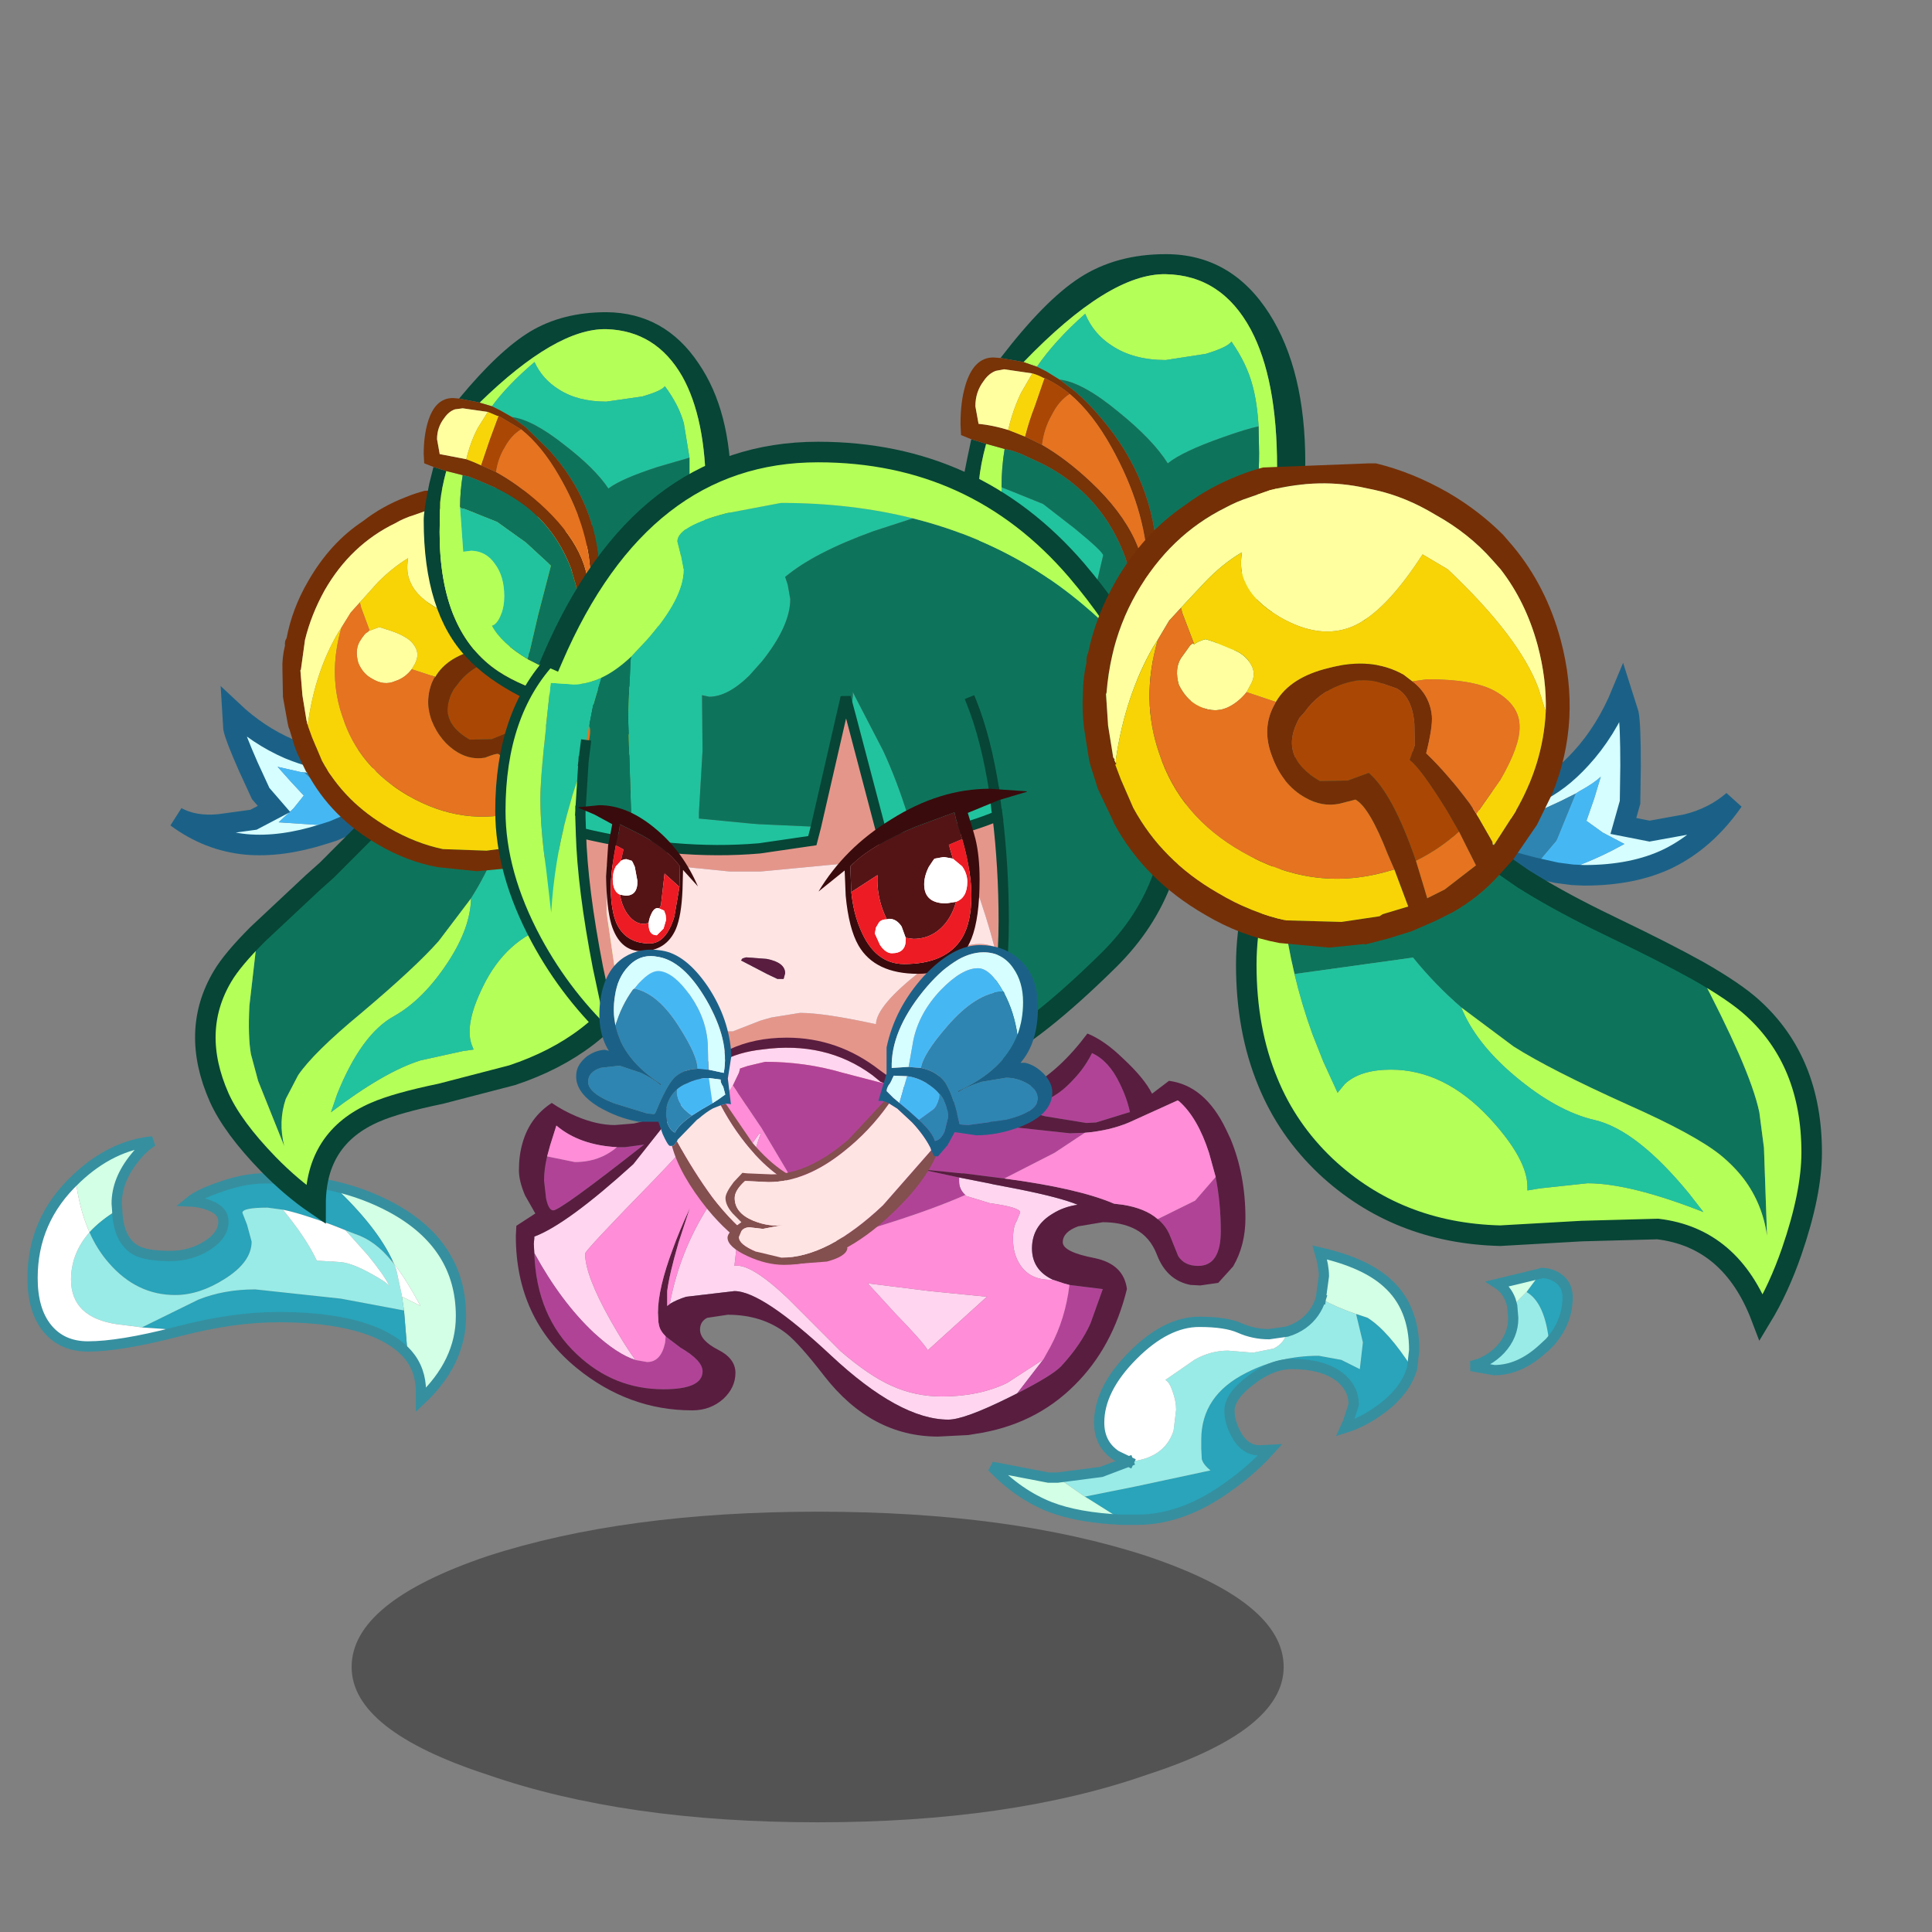 <svg xmlns:ffdec="https://www.free-decompiler.com/flash" xmlns:xlink="http://www.w3.org/1999/xlink" ffdec:objectType="frame" height="90" width="90" xmlns="http://www.w3.org/2000/svg"><rect width="100%" height="100%" fill="#808080" stroke="none"/><use ffdec:characterId="30" height="141.85" transform="matrix(.514 0 0 .515 -.154 11.839)" width="177.35" xlink:href="#a"/><defs><g id="a" transform="translate(.3 -23)"><use ffdec:characterId="1" height="9.8" transform="matrix(1.522 0 0 2.867 31.868 136.75)" width="55.5" xlink:href="#b"/><use ffdec:characterId="3" height="26.9" transform="translate(2.345 102.645) scale(.93)" width="43.05" xlink:href="#c"/><use ffdec:characterId="5" height="27.3" transform="translate(88.69 112.695) scale(.93)" width="58.05" xlink:href="#d"/><use ffdec:characterId="7" height="70.6" transform="translate(111.74 55.659) scale(.93)" width="57.7" xlink:href="#e"/><use ffdec:characterId="9" height="48.75" transform="translate(87.05 23) scale(.93)" width="33.6" xlink:href="#f"/><use ffdec:characterId="11" height="62.15" transform="translate(13.627 52.91) scale(.93)" width="51" xlink:href="#g"/><use ffdec:characterId="13" height="37.6" transform="translate(25.55 43.85) scale(.93)" width="37.55" xlink:href="#h"/><use ffdec:characterId="15" height="41.1" transform="translate(38.4 28.25) scale(.93)" width="29.95" xlink:href="#i"/><use ffdec:characterId="21" height="66.3" transform="translate(44.745 39.69) scale(.93)" width="67.75" xlink:href="#j"/><use ffdec:characterId="23" height="47.45" transform="translate(98.1 41.6) scale(.93)" width="47.5" xlink:href="#k"/><use ffdec:characterId="25" height="39.2" transform="translate(46.75 93.5) scale(.93)" width="71.1" xlink:href="#l"/><use ffdec:characterId="27" height="30.7" transform="translate(52.2 85.9) scale(.93)" width="27.2" xlink:href="#m"/><use ffdec:characterId="29" height="31.1" transform="translate(65.75 85.5) scale(.93)" width="31.85" xlink:href="#n"/></g><g id="o"><path d="M29.35 4.35q3.05.7 5.65 2.1Q41.75 10.1 41.75 17q0 4.5-3.9 8.15v-.8q0-2.15-1.3-3.65l-.35-4.25-.2-1.35 1.8.9q-1.5-2.75-2.55-4.05l-.15-.3q-1.5-3.3-5.75-7.3M4.2 3.7l.1-.1Q7.7.4 11.7 0q-.9.55-1.7 1.55-1.8 2.2-1.8 4.5l.05.65q-1.65 1-2.7 2.15-1-2.25-1.35-5.15" fill="#d2ffe5" fill-rule="evenodd" transform="translate(.65 .65)"/><path d="M29.35 4.35q4.25 4 5.75 7.3H35q-1.6-2-3.6-2.65l-.9-.35-1.4-.55q-3-1.1-4.7-1.45l-1.5-.2q-2.45 0-2.45.5l.45 1.15.45 1.65q0 2-2.65 3.65-2.45 1.55-4.8 1.55-3.75 0-6.45-3.1-1.15-1.3-1.9-3Q6.6 7.7 8.25 6.7q.1 2.85 1.75 3.85 1 .6 3.4.6 2 0 3.6-1t1.6-2.35q0-1-1.2-1.5-.9-.4-2.05-.45.85-.7 2.9-1.4 2.35-.85 4.45-.85 3.55 0 6.65.75m6.85 12.1.35 4.25q-1.15-1.3-3.2-2.15-3.55-1.45-9.4-1.45-4.4 0-9.6 1.35l-1.55-.2-2.15-.15 5.5-2.7q2.5-1 5.55-1l8.35.9 6.15 1.15" fill="#29a4ba" fill-rule="evenodd" transform="translate(.65 .65)"/><path d="m36 15.1.2 1.35-6.15-1.15-8.35-.9q-3.05 0-5.55 1l-5.5 2.7-.7-.1-1.65-.2q-4.55-.65-4.55-4.35 0-2.55 1.8-4.6.75 1.7 1.9 3 2.7 3.1 6.45 3.1 2.35 0 4.8-1.55 2.65-1.65 2.65-3.65L20.9 8.1l-.45-1.15q0-.5 2.45-.5l1.5.2q2.3 2.8 3.3 4.95l2.4.15q1.15.15 2.85 1.1 1.5.8 1.85 1.25-.55-1.1-2.1-3l-2.2-2.45.9.35q2 .65 3.6 2.65l.25.3.2.55.5 2.3.05.3" fill="#99ebe7" fill-rule="evenodd" transform="translate(.65 .65)"/><path d="M35.25 11.95q1.05 1.3 2.55 4.05l-1.8-.9-.05-.3-.5-2.3-.2-.55m-20.9 6.5-.4.1q-5.45 1.4-8.55 1.4-2.55 0-4-1.8Q0 16.4 0 13.3q0-5.65 4.2-9.6.35 2.9 1.35 5.15-1.8 2.05-1.8 4.6 0 3.7 4.55 4.35l1.65.2.7.1 2.15.15 1.55.2M24.4 6.65q1.7.35 4.7 1.45l1.4.55 2.2 2.45q1.55 1.9 2.1 3-.35-.45-1.85-1.25-1.7-.95-2.85-1.1l-2.4-.15q-1-2.15-3.3-4.95" fill="#fff" fill-rule="evenodd" transform="translate(.65 .65)"/><path d="M36.55 20.7q1.3 1.5 1.3 3.65v.8q3.9-3.65 3.9-8.15 0-6.9-6.75-10.55-2.6-1.4-5.65-2.1-3.1-.75-6.65-.75-2.1 0-4.45.85-2.05.7-2.9 1.4 1.15.05 2.05.45 1.2.5 1.2 1.5 0 1.35-1.6 2.35t-3.6 1q-2.4 0-3.4-.6-1.65-1-1.75-3.85l-.05-.65q0-2.3 1.8-4.5.8-1 1.7-1.55-4 .4-7.4 3.6l-.1.1Q0 7.65 0 13.3q0 3.1 1.4 4.85 1.45 1.8 4 1.8 3.1 0 8.55-1.4l.4-.1q5.2-1.35 9.6-1.35 5.85 0 9.4 1.45 2.05.85 3.2 2.15z" fill="none" stroke="#368f9f" stroke-linecap="square" stroke-linejoin="miter-clip" stroke-miterlimit="3" transform="translate(.65 .65)"/></g><g id="p"><path d="M40.95 11.25q-.65 2.25-3.05 4-1.7 1.25-3.45 1.8l.25-.55.55-1.7q0-1.65-1.45-2.75-1.65-1.2-4.55-1.2-2 0-4.05 1.6-2.05 1.55-2.05 2.95 0 1.05.6 2.2.85 1.65 2.35 1.65l1-.05-.5.55q-1.55 1.6-3.45 2.95-4.5 3.3-9 3.3h-1.5l-3.1-1.95-.5-.3 5-1 7.25-1.55q-.7-.55-.85-1.1l-.05-1v-.9q0-4.3 4.4-6.5 3.25-1.65 7.05-1.65l2.2.4 1.8.9.3-2.6-.65-2.7.05-.05 1.05.35q2 1.25 4.35 4.9m11.15-7.4.55-.75.8-1.05.1-.05q.85 0 1.55.45 1 .65 1 1.9 0 2.45-1.75 4.4l-.05.05v-.05q-.4-3.85-2.2-4.9" fill="#29a4ba" fill-rule="evenodd" transform="translate(1.3 .65)"/><path d="m6.4 21.9 4.25-.55 2.65-1h.05q3.45-.3 4.35-3l.25-2.05q0-.85-.35-1.8-.3-.9-.7-1.1l2.9-2q1.55-.85 3.2-.85l2.45.2 2-.4q1.1-.55 1.3-1.65.85-.25 1.55-.75 1.25-.9 1.75-2.45 1.55.85 3.45 1.5v.05l.65 2.7-.3 2.6-1.8-.9-2.2-.4q-3.8 0-7.05 1.65-4.4 2.2-4.4 6.5v.9l.05 1q.15.55.85 1.1l-7.25 1.55-5 1L6.4 21.9M52.1 3.85q1.8 1.05 2.2 4.9v.05l-.65.6q-2.25 2.05-4.7 2.05l-2.25-.4q1.65-.35 2.85-1.6Q50.8 8.1 50.8 6.4l-.1-1.2.25-.2 1.1-1.1.05-.05" fill="#99ebe7" fill-rule="evenodd" transform="translate(1.3 .65)"/><path d="m32.05 4.5.3-2.2q0-.95-.4-2.3 4.4 1 6.55 2.95 2.65 2.35 2.65 6.55l-.2 1.75Q38.6 7.6 36.6 6.35L35.55 6h-.05q-1.9-.65-3.45-1.5M12.65 26q-4.3-.2-7-1.25-3.05-1.2-5.65-3.9l.55.1 4.95.95h.9l2.65 1.85.5.3 3.1 1.95m40.8-23.95-.8 1.05-.55.75-.05.05-1.1 1.1-.25.2-.15-.55q-.4-1.05-1.25-1.6l4.15-1" fill="#d2ffe5" fill-rule="evenodd" transform="translate(1.3 .65)"/><path d="m13.35 20.35-1.25-.6q-1.65-1.1-1.65-3.2 0-3.25 3.3-6.55Q17 6.75 20.2 6.75q2.6 0 3.95.6t2.85.6l1.75-.25q-.2 1.1-1.3 1.65l-2 .4-2.45-.2q-1.65 0-3.2.85l-2.9 2q.4.2.7 1.1.35.95.35 1.8l-.25 2.05q-.9 2.7-4.35 3" fill="#fff" fill-rule="evenodd" transform="translate(1.3 .65)"/><path d="m32.05 4.5.3-2.2q0-.95-.4-2.3 4.4 1 6.55 2.95 2.65 2.35 2.65 6.55l-.2 1.75q-.65 2.25-3.05 4-1.7 1.25-3.45 1.8l.25-.55.55-1.7q0-1.65-1.45-2.75-1.65-1.2-4.55-1.2-2 0-4.05 1.6-2.05 1.55-2.05 2.95 0 1.05.6 2.2.85 1.65 2.35 1.65l1-.05-.5.55q-1.55 1.6-3.45 2.95-4.5 3.3-9 3.3h-1.5q-4.3-.2-7-1.25-3.05-1.2-5.65-3.9l.55.1 4.95.95h.9l4.25-.55 2.65-1m.05 0-1.25-.6q-1.65-1.1-1.65-3.2 0-3.25 3.3-6.55Q17 6.75 20.2 6.75q2.6 0 3.95.6t2.85.6l1.75-.25q.85-.25 1.55-.75 1.25-.9 1.75-2.45M54.3 8.8l.05-.05q1.75-1.95 1.75-4.4 0-1.25-1-1.9Q54.4 2 53.55 2l-.1.05-4.15 1q.85.55 1.25 1.6l.15.55.1 1.2q0 1.7-1.25 3.05-1.2 1.25-2.85 1.6l2.25.4q2.45 0 4.7-2.05l.65-.6z" fill="none" stroke="#368f9f" stroke-linecap="square" stroke-linejoin="miter-clip" stroke-miterlimit="3" transform="translate(1.3 .65)"/></g><g id="q"><path d="m16.95 13.3 2.25.7q3.9 1.15 5.15 1.15 1.95 0 3.85-.85 2.3-1.05 4.4-3.35 2.45-2.65 4-6.4l.65 2.05q.2 1 .2 5.05l-.05 3.55-.65 2.3 2.55.5 3.6-.65q2.65-.65 4.55-2.3-2.65 3.8-6.3 5.6-3.4 1.65-8.2 1.65l-1.15-.05-1.55-.2 1.25-.4.85-.3q2.25-.85 4.5-2.1l-2.1-1.1-1.6-1.15.75-2.15.65-2.15q-.6.6-2.05 1.4l-.4.25-1.5.75-1.75.8q-2.15.9-3.4.9l-6.1-.45-2.4-3.05" fill="#d6fdff" fill-rule="evenodd" transform="translate(1.3 3)"/><path d="m23.75 20.4 3.1 2.15.15.1q3.1 1.95 7.15 3.95l1.95.95q4.7 2.25 7.95 4.05 2.45 4.65 3.95 8.05 1.55 3.55 2 5.7l.45 3.45.3 8.55q-.45-3.1-2.25-5.5-.95-1.25-2.3-2.35-2.5-2-9.05-4.9-7.55-3.4-11.1-5.65l-5.1-3.8q-2.6-2.25-4.7-4.85L4.7 31.9q-1.45-6.05-1.45-12.15l.15-3.3Q6.1 9.85 11.25 0q1.75 7.65 5.7 13.3l2.4 3.05 2.05 2.1 2.35 1.95" fill="#0d745b" fill-rule="evenodd" transform="translate(1.3 3)"/><path d="M44.05 31.6q3.6 2.05 5.3 3.6 5.75 5.2 5.75 14.05 0 4-1.95 9.65-1.25 3.6-2.95 6.4-2.95-7.75-10.1-8.6l-7.4.2-7.95.45q-10.05-.25-17-6.75Q4 47.05 2.1 42.4 0 37.35 0 31q0-5.75 2.7-12.85l.7-1.7-.15 3.3q0 6.1 1.45 12.15.7 2.95 1.75 5.85L7.5 40.4l1.4 3.05.7-.85q1.5-1.4 4.5-1.4 5.2 0 9.6 4.7 3.7 4 3.7 6.7v.35l1.2-.2 4.65-.5q4.15 0 11.3 2.8l-1.4-1.8q-5.1-6.2-9.2-7.15-3.7-.85-7.8-4.3-3.8-3.2-5.2-6.65l5.1 3.8q3.55 2.25 11.1 5.65 6.55 2.9 9.05 4.9 1.35 1.1 2.3 2.35 1.8 2.4 2.25 5.5l-.3-8.55-.45-3.45q-.45-2.15-2-5.7-1.5-3.4-3.95-8.05" fill="#b4ff58" fill-rule="evenodd" transform="translate(1.3 3)"/><path d="m30.25 22.05-2.25-.5 2.2-2.6.1-.2 1.8-4.4.4-.25q1.45-.8 2.05-1.4l-.65 2.15-.75 2.15 1.6 1.15 2.1 1.1q-2.25 1.25-4.5 2.1l-.85.3-1.25.4" fill="#45b8f4" fill-rule="evenodd" transform="translate(1.3 3)"/><path d="m28 21.55-2.85-.75-1.4-.4-2.35-1.95-2.05-2.1 6.1.45q1.25 0 3.4-.9l1.75-.8 1.5-.75-1.8 4.4-.1.2-2.2 2.6" fill="#2e85b1" fill-rule="evenodd" transform="translate(1.3 3)"/><path d="m4.7 31.9 11.55-1.6q2.1 2.6 4.7 4.85 1.4 3.45 5.2 6.65 4.1 3.45 7.8 4.3 4.1.95 9.2 7.15l1.4 1.8q-7.15-2.8-11.3-2.8l-4.65.5-1.2.2v-.35q0-2.7-3.7-6.7-4.4-4.7-9.6-4.7-3 0-4.5 1.4l-.7.85-1.4-3.05-1.05-2.65Q5.4 34.85 4.7 31.9" fill="#21c39e" fill-rule="evenodd" transform="translate(1.3 3)"/><path d="m18.25 16.3 2.25.7q3.9 1.15 5.15 1.15 1.95 0 3.85-.85 2.3-1.05 4.4-3.35 2.45-2.65 4-6.4l.65 2.05q.2 1 .2 5.05l-.05 3.55-.65 2.3 2.55.5 3.6-.65q2.65-.65 4.55-2.3-2.65 3.8-6.3 5.6-3.4 1.65-8.2 1.65l-1.15-.05-1.55-.2-2.25-.5-2.85-.75-1.4-.4" fill="none" stroke="#1b6187" stroke-linecap="square" stroke-linejoin="miter-clip" stroke-miterlimit="3" stroke-width="2"/><path d="m25.05 23.4 3.1 2.15.15.1q3.1 1.95 7.15 3.95l1.95.95q4.7 2.25 7.95 4.05 3.6 2.05 5.3 3.6 5.75 5.2 5.75 14.05 0 4-1.95 9.65-1.25 3.6-2.95 6.4-2.95-7.75-10.1-8.6l-7.4.2-7.95.45Q16 60.1 9.05 53.6 5.3 50.05 3.4 45.4 1.3 40.35 1.3 34q0-5.75 2.7-12.85l.7-1.7Q7.4 12.85 12.55 3q1.75 7.65 5.7 13.3l2.4 3.05 2.05 2.1 2.35 1.95z" fill="none" stroke="#074536" stroke-linecap="square" stroke-linejoin="miter-clip" stroke-miterlimit="3" stroke-width="2"/></g><g id="r" fill-rule="evenodd"><path d="M18.7 43.5v.15l-.05-.15q-.6-1.75-.65-2.3l-.05-2.1.25-2.15q1.15-.95 1-6.4v-.8l1.05-.9q.9-.7 1.5-.85l.1.1q-2.05 2.25-2.7 7.1-.35 2.25-.45 8.3M2.5 18.45q-.55 2-.7 3.65l-.05 3.45q0 11.6 6.45 16.05 2.5 1.7 6.65 2.9L21 45.95l1.5.35.95-1.65 3.85-7.25q3.55-7.2 3.55-16.7 0-8.55-2.55-13.35-2.85-5.3-8.3-5.4-5.5-.1-13.85 8.55l-.25-.05-2-.35q4.3-5.6 7.7-7.8Q15.15 0 20 0q6.4 0 10.1 5.8 3.5 5.5 3.5 14.45 0 6.55-3.35 14.75Q27.5 41.7 24 45.95l-.5.6-.65 1.3-.45.9-1.15-.25-1.5-.45q-10.65-3.1-15.05-8Q0 34.8 0 24.15 0 23 .65 19.9l.4-1.9 1.45.45" fill="#074536"/><path d="m18.7 43.5 3.2.9q3.15-5.8 4.95-11.6 2.25-7.15 2.25-13.45l-.05-2.6q-.15-2.4-.6-4-.55-2.1-2.05-4.25-.35.55-2.5 1.2l-3.9.6q-3.15 0-5.25-1.4-1.8-1.15-2.6-3.1-2.95 2.6-4.7 5.15l-1.3-.45Q14.5 1.85 20 1.95q5.45.1 8.3 5.4 2.55 4.8 2.55 13.35 0 9.5-3.55 16.7l-3.85 7.25-.95 1.65-1.5-.35-6.15-1.45q-4.15-1.2-6.65-2.9-6.45-4.45-6.45-16.05l.05-3.45q.15-1.65.7-3.65l1.8.5Q4 20.7 4 22.65l.05.05-.05.1q0 1.25.35 5l.9-.1q1.6 0 2.55 1.45 1 1.45 1 3.75 0 1.2-.4 2.2-.35 1-.9 1.2 1 2 3.9 3.85l3.3 1.75 3.95 1.6.05.15v-.15" fill="#b4ff58"/><path d="M11.4 40.15Q8.5 38.3 7.5 36.3q.55-.2.9-1.2.4-1 .4-2.2 0-2.3-1-3.75-.95-1.45-2.55-1.45l-.9.1Q4 24.05 4 22.8l.05-.1.9.35 3.1 1.25 3.1 2.4q2.75 2.25 2.75 2.6l-1.35 5.75-1.15 5.1m-3.95-29.2Q9.2 8.4 12.15 5.8q.8 1.95 2.6 3.1 2.1 1.4 5.25 1.4l3.9-.6q2.15-.65 2.5-1.2 1.5 2.15 2.05 4.25.45 1.6.6 4-1.2.25-3.45 1.05-4 1.4-5.4 2.55-1.45-2.3-4.8-5-3.5-2.9-5.75-3.15l-1.3-.8-.9-.45" fill="#21c39e"/><path d="m29.05 16.75.05 2.6q0 6.3-2.25 13.45-1.8 5.8-4.95 11.6l-3.2-.9q.1-6.05.45-8.3.65-4.85 2.7-7.1l-.1-.1q-.6.15-1.5.85l-1.05.9q-.3-7.7-5.45-13.75-1.3-1.55-2.6-2.65l-1.5-1.15q2.25.25 5.75 3.15 3.35 2.7 4.8 5 1.4-1.15 5.4-2.55 2.25-.8 3.45-1.05M18.65 43.5l-3.95-1.6-3.3-1.75 1.15-5.1 1.35-5.75q0-.35-2.75-2.6l-3.1-2.4-3.1-1.25-.9-.35-.05-.05q0-1.95.3-3.7l.7.15.85.3 1.95.9q2.05 1 3.7 2.45 3.1 2.7 4.6 6.85l1.8 6.5q.35.25.3.85l-.25 2.15.05 2.1q.05.55.65 2.3" fill="#0d745b"/><path d="m4.3 18.95-1.8-.5L1.05 18l-1-.4L0 16.5q0-2.1.45-3.65.8-2.8 2.75-2.8l.7.05 2 .35.25.05 1.3.45.9.45 1.3.8 1.5 1.15q1.3 1.1 2.6 2.65 5.15 6.05 5.45 13.75v.8q.15 5.45-1 6.4.05-.6-.3-.85l-1.8-6.5q-1.5-4.15-4.6-6.85-1.65-1.45-3.7-2.45l-1.95-.9-.85-.3-.7-.15M7 11.6l-2.75-.4-.8.15q-.7.25-1.2 1-.8 1.05-.8 2.45l.3 1.65v.05q1.45.15 2.9.6l1.65.65 1.65.8q2.35 1.35 4.75 3.6 5.95 5.6 5.25 11.3h.15l.15-2.25v-.9q-.25-5.6-3.5-11.45-1.85-3.35-4.1-5.25-1.1-.9-2.25-1.45l-.2-.1h-.1q-.55-.3-1.1-.45" fill="#783307"/><path d="M4.65 17.1q-1.45-.45-2.9-.6v-.05l-.3-1.65q0-1.4.8-2.45.5-.75 1.2-1l.8-.15 2.75.4-1.1 1.9q-.8 1.65-1.25 3.6" fill="#ffffa0"/><path d="M4.65 17.1q.45-1.95 1.25-3.6L7 11.6q.55.15 1.1.45h.1l-.95 2.75q-.55 1.4-.95 2.95l-1.65-.65" fill="#f8d509"/><path d="m8.2 12.05.2.1q1.15.55 2.25 1.45-1.05.65-1.75 2.05-.75 1.3-.95 2.9l-1.65-.8q.4-1.55.95-2.95l.95-2.75" fill="#ab4704"/><path d="M10.65 13.6q2.25 1.9 4.1 5.25Q18 24.7 18.25 30.3v.9l-.15 2.25h-.15q.7-5.7-5.25-11.3-2.4-2.25-4.75-3.6.2-1.6.95-2.9.7-1.4 1.75-2.05" fill="#e6731f"/></g><g id="s"><path d="m16.55 21.1-1.3.55-.95.3q-4.1 1.3-7.5 1Q3.1 22.6 0 20.3q1.75.95 4.2.7l3.3-.45 2-1.05L8.2 18 7 15.4q-1.3-2.95-1.45-3.75L5.45 10q2.5 2.35 5.5 3.65 2.55 1.05 4.8 1.2l3.55-.35q1.1-.35 4-2.2l1.75-1.1L24 14.05Q21.9 15 18.95 16l-3.2.25L14 16.1l-1.55-.15-.4-.05-2.2-.5 1.25 1.4 1.3 1.4-1 1.25-1.45 1.35 4.55.3.85.05 1.2-.05" fill="#d6fdff" fill-rule="evenodd" transform="translate(2.55 2.3)"/><path d="m24 14.05 1.05-2.85Q26.55 6 25.6 0q7.55 5.75 12 9.9l1.2 2.35q1.95 4.45 2.75 9.3l-10.4 1.85q-.95 2.45-2.45 4.8l-3.15 4.15q-2.25 2.55-7.6 7.05-4.6 3.8-6.1 6l-1.2 2.3q-.75 2.2-.15 4.6l-2.55-6.35-.7-2.6q-.3-1.7-.15-4.7l.8-6.95 5.4-5.05 1.35-1.2 4.8-4.8.15-.1 1.95-2.35 1.35-2.1 1.1-2.05" fill="#0d745b" fill-rule="evenodd" transform="translate(2.55 2.3)"/><path d="m37.6 9.9 1.15 1.05q4.6 4.45 6.5 8.65 2.05 4.65 1.9 8.9Q47 32.4 45 36q-3.85 6.6-12.3 9.4l-6.95 1.8q-4.35.9-6.4 1.8-5.8 2.5-5.8 8.95-2.35-1.6-4.6-3.9-3.5-3.6-4.8-6.5-2.85-6.45.35-11.8.95-1.6 3.4-4.05l-.8 6.95q-.15 3 .15 4.7l.7 2.6 2.55 6.35q-.6-2.4.15-4.6l1.2-2.3q1.5-2.2 6.1-6 5.35-4.5 7.6-7.05l3.15-4.15q-.05 2.85-2.25 6.2-2.4 3.65-5.25 5.25-3.2 1.75-5.55 7.6l-.6 1.75q5.2-3.95 8.75-5.05l4.1-.9 1.05-.15-.1-.25q-.9-2 1-5.85 2.25-4.65 6.65-6l4.3-.15.85.4.25-2.55v-2.25q0-2.35-.35-4.7-.8-4.85-2.75-9.3L37.6 9.9" fill="#b4ff58" fill-rule="evenodd" transform="translate(2.55 2.3)"/><path d="m16.55 21.1-1.2.05-.85-.05-4.55-.3 1.45-1.35 1-1.25-1.3-1.4-1.25-1.4 2.2.5.4.05 2.95 2.7.15.15q1.25.75 2.7 1.3l-1.7 1" fill="#45b8f4" fill-rule="evenodd" transform="translate(2.55 2.3)"/><path d="m12.45 15.95 1.55.15 1.75.15 3.2-.25q2.95-1 5.05-1.95l-1.1 2.05-1.35 2.1-1.1.6-2.2 1.3q-1.45-.55-2.7-1.3l-.15-.15-2.95-2.7" fill="#2e85b1" fill-rule="evenodd" transform="translate(2.55 2.3)"/><path d="M41.55 21.55q.35 2.35.35 4.7v2.25l-.25 2.55-.85-.4-4.3.15q-4.4 1.35-6.65 6-1.9 3.85-1 5.85l.1.25-1.05.15-4.1.9q-3.55 1.1-8.75 5.05l.6-1.75q2.35-5.85 5.55-7.6 2.85-1.6 5.25-5.25 2.2-3.35 2.25-6.2 1.5-2.35 2.45-4.8l10.4-1.85" fill="#21c39e" fill-rule="evenodd" transform="translate(2.55 2.3)"/><path d="m27.6 13.5-1.75 1.1q-2.9 1.85-4 2.2l-3.55.35q-2.25-.15-4.8-1.2-3-1.3-5.5-3.65l.1 1.65q.15.8 1.45 3.75l1.2 2.6 1.3 1.5-2 1.05-3.3.45q-2.45.25-4.2-.7 3.1 2.3 6.8 2.65 3.4.3 7.5-1l.95-.3 1.3-.55 1.7-1 2.2-1.3 1.1-.6" fill="none" stroke="#1b6187" stroke-linecap="square" stroke-linejoin="miter-clip" stroke-miterlimit="3" stroke-width="2"/><path d="m26.55 16.35 1.05-2.85q1.5-5.2.55-11.2 7.55 5.75 12 9.9l1.15 1.05q4.6 4.45 6.5 8.65 2.05 4.65 1.9 8.9-.15 3.9-2.15 7.5-3.85 6.6-12.3 9.4l-6.95 1.8q-4.35.9-6.4 1.8-5.8 2.5-5.8 8.95-2.35-1.6-4.6-3.9-3.5-3.6-4.8-6.5-2.85-6.45.35-11.8.95-1.6 3.4-4.05l5.4-5.05 1.35-1.2 4.8-4.8.15-.1 1.95-2.35 1.35-2.1 1.1-2.05z" fill="none" stroke="#074536" stroke-linecap="square" stroke-linejoin="miter-clip" stroke-miterlimit="3" stroke-width="2"/></g><g id="t" fill-rule="evenodd"><path d="m2.55 23.45-.1-.25v-.1l-.05-.15L2 20.5l-.2-2.45.05-.05.4-2.9q.6-2.45 1.9-4.8 2.55-4.45 6.9-6.55.85-.5 1.85-.8.7-.25 1.55-.55l7.4-.2.75.15q2.35.6 4.6 1.9 2.55 1.45 4.4 3.5l.6.75q2 2.5 2.9 5.8.7 2.65.65 5.15-.2 4-2.4 7.75l-1.6 2.45v.05h-.1l-.05-.25-1.2-2.15-.55-.8q-1.7-2.35-3.35-3.85.5-2.05.4-2.9-.15-1.6-1.45-2.65l-.65-.5q-2.5-1.45-5.85-.55-2.9.75-4 2.65l-.1.1q-1.05 1.9-.25 4.15.85 2.1 2.55 3.1 1.3.75 2.65.5 1.15-.45 1.3-.35 1 .6 2.45 4.2l.5 1.15 1.05 2.9-1.95.55-.25.2-2.95.4-4.25-.15q-2.65-.55-5.25-2.05-4.35-2.5-6.55-6.55l-.95-2.25-.4-1.1v-.05M22.05.3 13.9.6q-.95.25-1.8.6-2.35.9-4.2 2.35-3.2 2.1-5.35 5.85Q1 12.05.45 14.95q-.2.25-.15.7Q0 16.85.05 18l.05 2.65.45 2.5.1.45.1.25.45 1.5.3.8.85 1.75.1.1q2.35 4.4 7 7.05 2.75 1.6 5.7 2.15l3.85.4 2.7-.25h.1l1.85-.5 1.7-.5 1.85-.8 1.35-.7 3.55-2.75 1.15-1.35 1.8-2.6 1.2-2.45q2.3-5.65.6-11.85-1.1-4.1-3.65-7.15l-.75-.9Q30.55 4 28.2 2.6 25.45.95 22.65.35l-.6-.05m3.7 30.6q-1.8-5.2-3.7-6.8l-1.6.65-2.15.05q-3.3-1.9-1.55-4.9l.35-.45q1.05-1.45 2.75-2.1 1.85-.7 3.55 0 .4 0 .85.3 1.15.7 1.35 2.75v1.65l-.4 1.1q.85.6 2.95 3.9l.9 1.6 1.3 2.6-2.45 1.9-1.25.6-.1.05-.15-.65-.65-2.25" fill="#752f06"/><path d="M35.75 19.45q.05-2.5-.65-5.15-.9-3.3-2.9-5.8l-.6-.75q-1.85-2.05-4.4-3.5-2.25-1.3-4.6-1.9l-.75-.15-7.4.2q-.85.3-1.55.55-1 .3-1.85.8-4.35 2.1-6.9 6.55-1.3 2.35-1.9 4.8l-.4 2.9-.05.05.2 2.45.4 2.45.05.15v.1l.1.25v-.3q.7-4.95 2.9-8.7l.35-.55.9-1.45.9-1L9.35 9.5q1.45-1.45 2.95-2.35-.25 1.4.25 2.4.6 1.4 2.7 2.55 3.1 1.85 5.55.75 2.55-1.05 5.4-5.5l2 1.15q5.5 5.2 7 9.15l.55 1.8M8.55 14.2H8.5l-.15.15q-.25.05-.8.95-.45.85-.1 2.05.45 1.05 1.3 1.5 1.2.75 2.3.25.95-.3 1.6-1.15l.3-.5q.45-.85.1-1.55-.35-.7-1.1-1.1-.65-.4-1.85-.75l-.6-.2-.95.35" fill="#ffffa0"/><path d="M2.55 23.45v.05l.4 1.1.95 2.25q2.2 4.05 6.55 6.55 2.6 1.5 5.25 2.05l4.25.15 2.95-.4.25-.2 1.95-.55-1.05-2.9-.7.2q-5.65 1.6-11.05-1.5-4.8-2.8-6.35-7.55-1.5-4.15-.15-8.8l-.35.55q-2.2 3.75-2.9 8.7v.3m12.4-4.75q1.1-1.9 4-2.65 3.35-.9 5.85.55l.65.5 1.15-.15q3.6-.05 5.15.9 1.9 1.05 1.95 2.7 0 1.5-1.5 4.1l-1.8 2.65 1.2 2.15.05.25.1-.05 1.6-2.45q2.2-3.75 2.4-7.75l-.55-1.8q-1.5-3.95-7-9.15l-2-1.15q-2.85 4.45-5.4 5.5-2.45 1.1-5.55-.75-2.1-1.15-2.7-2.55-.5-1-.25-2.4-1.5.9-2.95 2.35L7.6 11.45l.1.45.85 2.3.95-.35.6.2q1.2.35 1.85.75.75.4 1.1 1.1.35.7-.1 1.55l-.3.5 2.3.75" fill="#f8d406"/><path d="m29.05 28.65-.9-1.6q-2.1-3.3-2.95-3.9l.4-1.1V20.4q-.2-2.05-1.35-2.75-.45-.3-.85-.3-1.7-.7-3.55 0-1.7.65-2.75 2.1l-.35.45q-1.75 3 1.55 4.9l2.15-.05 1.6-.65q1.9 1.6 3.7 6.8 1.85-.85 3.3-2.25" fill="#ab4704"/><path d="m24.05 31.55-.5-1.15q-1.45-3.6-2.45-4.2-.15-.1-1.3.35-1.35.25-2.65-.5-1.7-1-2.55-3.1-.8-2.25.25-4.15l.1-.1-2.3-.75q-.65.85-1.6 1.15-1.1.5-2.3-.25-.85-.45-1.3-1.5-.35-1.2.1-2.05.55-.9.8-.95l.15-.15h.05l-.85-2.3-.1-.45-.9 1-.9 1.45q-1.35 4.65.15 8.8 1.55 4.75 6.35 7.55 5.4 3.1 11.05 1.5l.7-.2m1.4-14.45q1.3 1.05 1.45 2.65.1.85-.4 2.9 1.65 1.5 3.35 3.85l.55.8 1.8-2.65q1.5-2.6 1.5-4.1-.05-1.65-1.95-2.7-1.55-.95-5.15-.9l-1.15.15m.3 13.8.65 2.25.15.65.1-.05 1.25-.6 2.45-1.9-1.3-2.6q-1.45 1.4-3.3 2.25" fill="#e6731f"/></g><g id="u" fill-rule="evenodd"><path d="M3.45 8.4q3.85-4.65 6.9-6.5Q13.5 0 17.8 0q5.7.05 9 5 3.15 4.6 3.15 12.15 0 5.5-3 12.4-2.45 5.6-5.55 9.15l-.45.5-.6 1.1-.4.8-1-.3-1.35-.35Q8.1 37.8 4.2 33.6 0 29.2 0 20.25q0-1 .55-3.6l.4-1.6 1.25.4q-.45 1.65-.6 3.05l-.05 2.9q0 9.75 5.75 13.55 2.2 1.45 5.9 2.5l5.5 1.2 1.35.35.85-1.35 3.4-6.1q3.2-6.05 3.2-14 0-7.2-2.3-11.3-2.55-4.45-7.4-4.6-4.9-.1-12.35 7.15l-.2-.05-1.8-.35m13.2 28.2v.15l-.05-.15q-.55-1.45-.55-1.95L16 32.9l.2-1.8q1.05-.8.9-5.4v-.65q.4-.4.95-.75.8-.6 1.3-.7l.1.1q-1.8 1.85-2.4 5.95-.3 1.85-.4 6.95" fill="#074536"/><path d="M5.45 8.8Q12.9 1.55 17.8 1.65q4.85.15 7.4 4.6 2.3 4.1 2.3 11.3 0 7.95-3.2 14l-3.4 6.1-.85 1.35-1.35-.35-5.5-1.2q-3.7-1.05-5.9-2.5-5.75-3.8-5.75-13.55l.05-2.9q.15-1.4.6-3.05l1.6.4q-.25 1.5-.25 3.1l.05.05-.05.1.3 4.2.8-.1q1.45.05 2.3 1.3.9 1.2.9 3.15 0 1-.35 1.85-.35.85-.85 1 .9 1.7 3.5 3.25l2.95 1.5 3.5 1.35.05.15v-.15l2.85.8q2.8-4.85 4.4-9.75 2-6 2-11.3v-2.2l-.55-3.35q-.5-1.8-1.85-3.6-.3.45-2.2 1l-3.5.5q-2.8 0-4.65-1.2-1.6-1-2.35-2.65-2.6 2.2-4.15 4.3l-1.2-.35" fill="#b4ff58"/><path d="M6.65 9.15q1.55-2.1 4.15-4.3.75 1.65 2.35 2.65Q15 8.7 17.8 8.7l3.5-.5q1.9-.55 2.2-1 1.35 1.8 1.85 3.6l.55 3.35-3.1.9q-3.55 1.15-4.8 2.1-1.3-1.95-4.3-4.25-3.1-2.45-5.1-2.7l-1.15-.65-.8-.4m3.5 24.6q-2.6-1.55-3.5-3.25.5-.15.85-1t.35-1.85q0-1.95-.9-3.15-.85-1.25-2.3-1.3l-.8.1-.3-4.2.05-.1.8.3 2.75 1.1 2.8 2 2.45 2.25-1.25 4.8-1 4.3" fill="#21c39e"/><path d="M25.9 14.15v2.2q0 5.3-2 11.3-1.6 4.9-4.4 9.75l-2.85-.8q.1-5.1.4-6.95.6-4.1 2.4-5.95l-.1-.1q-.5.1-1.3.7-.55.35-.95.75-.25-6.5-4.85-11.6l-2.3-2.25-1.35-1q2 .25 5.1 2.7 3 2.3 4.3 4.25 1.25-.95 4.8-2.1l3.1-.9M16.6 36.6l-3.5-1.35-2.95-1.5 1-4.3 1.25-4.8-2.45-2.25-2.8-2-2.75-1.1-.8-.3-.05-.05q0-1.6.25-3.1l.65.15.75.3 1.75.75q1.8.85 3.3 2.05 2.75 2.3 4.1 5.8l1.6 5.5q.3.2.25.7l-.2 1.8.05 1.75q0 .5.55 1.95" fill="#0d745b"/><path d="m.95 15.05-.9-.35-.05-.9q0-1.75.4-3.1.7-2.35 2.45-2.35l.6.05 1.8.35.2.05 1.2.35.8.4 1.15.65 1.35 1 2.3 2.25q4.6 5.1 4.85 11.6v.65q.15 4.6-.9 5.4.05-.5-.25-.7l-1.6-5.5q-1.35-3.5-4.1-5.8-1.5-1.2-3.3-2.05L5.2 16.3l-.75-.3-.65-.15-1.6-.4-1.25-.4m5.3-5.35L3.8 9.35l-.75.1q-.6.2-1.05.85-.7.9-.7 2.05l.25 1.4v.05l2.6.5q.7.25 1.45.6l1.45.65q2.1 1.15 4.25 3.05 5.3 4.75 4.7 9.55h.1l.15-1.9v-.75q-.2-4.7-3.1-9.65Q11.5 13 9.5 11.4l-2-1.2-.2-.1h-.1l-.95-.4" fill="#783307"/><path d="m4.15 14.3-2.6-.5v-.05l-.25-1.4q0-1.15.7-2.05.45-.65 1.05-.85l.75-.1 2.45.35-1 1.6q-.7 1.35-1.1 3" fill="#ffffa0"/><path d="M4.15 14.3q.4-1.65 1.1-3l1-1.6.95.4h.1l-.85 2.3-.85 2.5q-.75-.35-1.45-.6" fill="#f8d509"/><path d="m7.3 10.1.2.1 2 1.2q-.95.55-1.6 1.75-.65 1.05-.85 2.4L5.6 14.9l.85-2.5.85-2.3" fill="#ab4704"/><path d="M9.5 11.4q2 1.6 3.65 4.45 2.9 4.95 3.1 9.65v.75l-.15 1.9H16q.6-4.8-4.7-9.55-2.15-1.9-4.25-3.05.2-1.35.85-2.4.65-1.2 1.6-1.75" fill="#e6731f"/></g><g id="v"><path d="M40.2 6.45 36.35 7.7q-5.8 2.1-8.6 4.45l.25.75.25 1.4q0 2.6-2.75 6.05l-1.25 1.4q-2.1 2.05-3.9 2.05l-.7-.15.05 5.4-.35 6v.6l5.2.5.65.05 5.55.25-.35 1.35-5.15.75q-8.15.7-17.4-1.5l-.05-1.5v-.65l1.4-.45 2.05.4q1.15.35 1.5.65l-.3-9.65.1-2.55.15-3.15.05-.25 1.55-1.65q3.55-4.05 3.55-6.8l-.3-1.55-.3-1.2q0-1.5 4.8-2.75l5.3-1q6.85 0 12.85 1.5M34.15 25.7l.2-2v-.35l.25.5 2.7 5.2q1.35 2.9 2.45 6.45l3-.7.9-.25q2.75-.75 4.5-1.45l.2 1.7.1.6q-2.4 1-5.1 1.6l-3.05.45-3 .2-3.15-11.95M8.1 30.1l-1.05 3.2-.55 1.95q-1.25 4.6-1.55 9.55l-.5-4.3q-.55-3.85-.55-6.75 0-2.2.55-6.95v-.2l.45-4.1v-.05l2.25.15q1.3 0 2.7-.65l-.5 1.65L9 24.8v.05l-.35 1.8-.35 1.85-.2 1.6" fill="#21c39e" fill-rule="evenodd" transform="translate(.65 1.3)"/><path d="m30.75 36.45-5.55-.25-.65-.05-5.2-.5v-.6l.35-6-.05-5.4.7.15q1.8 0 3.9-2.05l1.25-1.4q2.75-3.45 2.75-6.05L28 12.9l-.25-.75q2.8-2.35 8.6-4.45l3.85-1.25q13.2 3.3 22 13.85 3 5.75 3.5 11.6.85 10.3-6.35 17.45-7.2 7.1-11.8 9.3l.25-1q1.25-6.2 1.25-12.05 0-5.15-.6-10.2l-.1-.6-.2-1.7q-1.75.7-4.5 1.45l-.9.25-3 .7q-1.1-3.55-2.45-6.45l-2.7-5.2-.25-.5v.35l-.2 2-.5-1.85-2.9 12.6m-18-16.55-.05.25-.15 3.15-.1 2.55.3 9.65q-.35-.3-1.5-.65l-2.05-.4-1.4.45.3-4.8q.9-2.9.55-3.45l.35-1.8v-.05l.35-1.2.5-1.65q1.4-.65 2.9-2.05m33.15 4.4q1.45 3.6 2.25 8.8-.8-5.2-2.25-8.8" fill="#0d745b" fill-rule="evenodd" transform="translate(.65 1.3)"/><path d="M40.2 6.45q-6-1.5-12.85-1.5l-5.3 1q-4.8 1.25-4.8 2.75l.3 1.2.3 1.55q0 2.75-3.55 6.8l-1.55 1.65q-1.5 1.4-2.9 2.05-1.4.65-2.7.65l-2.25-.15v.05l-.45 4.1v.2q-.55 4.75-.55 6.95 0 2.9.55 6.75l.5 4.3q.3-4.95 1.55-9.55l.55-1.95 1.05-3.2-.3 4.8v.65l.05 1.5Q8 42.4 9.5 50.1l1.1 5.15.55 2Q6.5 53 3.5 47.45 0 40.95 0 34.9q0-9.5 5.1-14.85Q13.75 0 30.95 0q15.3 0 25.2 11.5 3.75 4.4 6.05 8.8-8.8-10.55-22-13.85" fill="#b4ff58" fill-rule="evenodd" transform="translate(.65 1.3)"/><path d="M7.85 37.05q9.25 2.2 17.4 1.5l5.15-.75.35-1.35 2.9-12.6.5 1.85 3.15 11.95 3-.2 3.05-.45q2.7-.6 5.1-1.6.6 5.05.6 10.2 0 5.85-1.25 12.05l-2.65 2.1q-6.3 4.6-12.5 4.6t-12.95-2.8q-6.3-2.65-9.1-6.3L9.5 50.1Q8 42.4 7.85 37.05m2.5 3.1v4.65l.85 5.8.2 1.4 2.2-.45q2.7 0 4.9 1.15 2.55 1.25 3.55 3.65h.6l2.7-1.05 1.05-.3 2.8-.45q2.35 0 7.4 1.1.05-1.8 4.35-5.15 4.6-3.55 7.2-2.35-.75-2.9-1.9-6.05-1.3-3.7-1.75-3.7L38 39.6l-12.65 1.2h-3l-6.45-.65h-5.55" fill="#e5968b" fill-rule="evenodd" transform="translate(.65 1.3)"/><path d="M10.35 40.15h5.55l6.45.65h3L38 39.6l6.5-1.2q.45 0 1.75 3.7 1.15 3.15 1.9 6.05-2.6-1.2-7.2 2.35-4.3 3.35-4.35 5.15-5.05-1.1-7.4-1.1l-2.8.45-1.05.3-2.7 1.05h-.6q-1-2.4-3.55-3.65-2.2-1.15-4.9-1.15l-2.2.45-.2-1.4-.85-5.8v-4.65m15.6 9.15-2-.15-.35.1-.15.2 2.6 1.35.95.45h.6l.15-.55q0-1.05-1.8-1.4" fill="#ffe4e4" fill-rule="evenodd" transform="translate(.65 1.3)"/><path d="M25.95 49.3q1.8.35 1.8 1.4l-.15.55H27l-.95-.45-2.6-1.35.15-.2.35-.1 2 .15" fill="#591d40" fill-rule="evenodd" transform="translate(.65 1.3)"/><path d="M7.8 34.9v.65l.05 1.5q9.25 2.2 17.4 1.5l5.15-.75.35-1.35 2.9-12.6.5 1.85 3.15 11.95 3-.2 3.05-.45q2.7-.6 5.1-1.6.6 5.05.6 10.2 0 5.85-1.25 12.05l-.25 1m.6-25.55q-.8-5.2-2.25-8.8M8.1 30.1l.2-1.6m-.2 1.6-.3 4.8M5.1 20.05Q0 25.4 0 34.9q0 6.05 3.5 12.55 3 5.55 7.65 9.8l-.55-2-1.1-5.15Q8 42.4 7.85 37.05m40.3-3.95.2 1.7.1.6" fill="none" stroke="#074536" stroke-linecap="square" stroke-linejoin="miter-clip" stroke-miterlimit="3" transform="translate(.65 1.3)"/><path d="M5.75 21.35Q14.4 1.3 31.6 1.3q15.3 0 25.2 11.5 3.75 4.4 6.05 8.8 3 5.75 3.5 11.6.85 10.3-6.35 17.45-7.2 7.1-11.8 9.3" fill="none" stroke="#074536" stroke-linecap="square" stroke-linejoin="miter-clip" stroke-miterlimit="3" stroke-width="2"/><path d="m47.8 57.65-2.65 2.1q-6.3 4.6-12.5 4.6t-12.95-2.8q-6.3-2.65-9.1-6.3" fill="none" stroke="#844f4f" stroke-linecap="square" stroke-linejoin="miter-clip" stroke-miterlimit="3" transform="translate(.65 1.3)"/><path d="m34.2 42.8-.1-2.5.25-.25q1.9-1.85 6.1-3.6l3.8-1.4.15.65.6 1.95-1.3.55.4 1.35-.8-.15h-.15l-.85.15-.15.2-.4.6q-.45.9-.45 1.7 0 1.85 2.15 1.85l.95-.15q-.3 1.15-1 2.05-1.25 1.55-3.15 1.55l-.75-.1-.4-1.1q-.5-.75-1.2-.75l-.25.05-.2-.45q-.8-1.85-.7-3.85L34.2 42.8" fill="#541416" fill-rule="evenodd" transform="translate(.65 1.3)"/><path d="m45 37.65-.6-1.95-.15-.65-3.8 1.4q-4.2 1.75-6.1 3.6l-.25.25.1 2.5q.2 2.05.9 3.65 1.4 3.35 4.25 3.35 4.1 0 5.65-2.55.9-1.5.9-4.15 0-2-.7-4.75l-.2-.7m1.15-.55.15.55q.4 1.65.4 3.9 0 3.8-.8 5.8-1.4 3.4-5.2 3.4-4.2 0-5.8-2.75-.95-1.65-1.25-4.85l-.1-2.45L31 42.75q2.55-4.25 7.05-7 4.75-3 9.65-3l3.6.25v.05l-2.7.8-3.05 1.25.6 2" fill="#3a0b0c" fill-rule="evenodd" transform="translate(.65 1.3)"/><path d="m34.2 42.8 2.55-1.65q-.1 2 .7 3.85l.2.45q-.5 0-.75.3l-.3.5-.1.5v.1l.5 1.1q.55.8 1.15.8 1.35 0 1.35-1.3v-.2l.75.1q1.9 0 3.15-1.55.7-.9 1-2.05 1.1-.4 1.1-1.95 0-.8-.5-1.5l-.9-.75-.4-1.35 1.3-.55.2.7q.7 2.75.7 4.75 0 2.65-.9 4.15-1.55 2.55-5.65 2.55-2.85 0-4.25-3.35-.7-1.6-.9-3.65" fill="#ed1b23" fill-rule="evenodd" transform="translate(.65 1.3)"/><path d="m37.65 45.45.25-.05q.7 0 1.2.75l.4 1.1v.2q0 1.3-1.35 1.3-.6 0-1.15-.8l-.5-1.1.1-.6.3-.5q.25-.3.75-.3m6.75-1.7-.95.15q-2.15 0-2.15-1.85 0-.8.45-1.7l.4-.6.15-.2.85-.15h.15l.8.15.9.75q.5.7.5 1.5 0 1.55-1.1 1.95" fill="#fff" fill-rule="evenodd" transform="translate(.65 1.3)"/><path d="m17.45 42.3.05-2-.15-.2q-1.1-1.45-3.5-2.8l-2.2-1.1-.05.5-.35 1.55.75.4-.25 1.1q.25-.15.5-.15h.05l.5.15.1.15.2.45.25 1.35q.05 1.45-1.15 1.45l-.55-.1q.15.9.55 1.6.75 1.25 1.8 1.25l.45-.1q.05-.45.25-.85.25-.6.65-.6l.15.05.15-.35L16 41l1.45 1.3" fill="#541416" fill-rule="evenodd" transform="translate(.65 1.3)"/><path d="m11.25 38.25.35-1.55.05-.5 2.2 1.1q2.4 1.35 3.5 2.8l.15.2-.05 2-.5 2.9q-.8 2.6-2.4 2.6-2.35 0-3.25-2-.5-1.2-.55-3.25 0-1.6.4-3.75l.1-.55m-.35-2.05-.3 1.6-.1.45-.2 3.05q.05 3 .5 4.6.8 2.65 2.95 2.65 2.4 0 3.35-2.15.55-1.3.65-3.85l.05-1.9 1.45 1.6q-1.45-3.35-4-5.5-2.8-2.4-5.6-2.4l-2.05.2v.05l1.55.65 1.75.95" fill="#3a0b0c" fill-rule="evenodd" transform="translate(.65 1.3)"/><path d="M17.45 42.3 16 41l-.35 3.05-.15.35.45.2.15.4.05.4v.1l-.25.85-.65.65q-.8 0-.8-1.05v-.15l-.45.1q-1.05 0-1.8-1.25-.4-.7-.55-1.6-.7-.3-.7-1.55 0-.65.3-1.2l.5-.55.25-1.1-.75-.4-.1.55q-.4 2.15-.4 3.75.05 2.05.55 3.25.9 2 3.25 2 1.6 0 2.4-2.6l.5-2.9" fill="#ed1b23" fill-rule="evenodd" transform="translate(.65 1.3)"/><path d="m15.5 44.4-.15-.05q-.4 0-.65.6-.2.4-.25.85v.15q0 1.05.8 1.05l.65-.65.25-.85-.05-.5-.15-.4-.45-.2m-3.85-1.35.55.1q1.2 0 1.15-1.45l-.25-1.35-.2-.45-.1-.15-.5-.15h-.05q-.25 0-.5.15l-.5.55q-.3.55-.3 1.2 0 1.25.7 1.55" fill="#fff" fill-rule="evenodd" transform="translate(.65 1.3)"/></g><g id="w" fill-rule="evenodd"><path d="M9.95 4.45q2.4-1.8 5.35-2.95 1.15-.45 2.3-.75l10.25-.4h.75q3.55.85 7.05 2.85 3 1.75 5.35 4.1l.95 1.1q3.25 3.9 4.65 9.1 2.1 7.8-.8 14.95l-1.5 3.05-2.3 3.35-1.45 1.6q-1.9 2.1-4.45 3.55l-1.7.85-2.3 1-2.25.7-2.3.6-.1-.05-3.4.35L19.2 47q-3.8-.7-7.25-2.75-5.9-3.4-8.85-8.85l-.1-.25-1.05-2.2L1.5 32l-.6-1.9-.1-.3-.15-.6-.5-3.15q-.2-1.7-.1-3.35 0-1.5.35-3-.05-.5.15-.9.75-3.6 2.7-7 2.7-4.65 6.7-7.35m35.2 20.05q.1-3.15-.8-6.5-1.15-4.2-3.6-7.35l-.8-.9q-2.3-2.6-5.55-4.4-2.9-1.75-5.85-2.4l-.95-.2q-4.45-1-9.3.2l-2 .7q-1.25.4-2.35 1Q8.5 7.35 5.25 13 3.6 15.9 2.9 19.05q-.4 1.75-.55 3.6l-.05.15.2 3.05.5 3.1.15.2-.05.05.2.4-.1.05.55 1.45 1.2 2.75q2.8 5.15 8.2 8.25 3.35 2 6.7 2.7l5.4.15 3.7-.55.3-.2 2.5-.75-1.35-3.6-.65-1.5q-1.8-4.6-3.15-5.3l-1.55.4q-1.7.35-3.35-.6-2.2-1.25-3.2-3.95-1.1-2.8.25-5.15l.1-.2q1.4-2.4 5.15-3.3 4.2-1.1 7.3.65l.85.65q1.7 1.3 1.9 3.35.1 1.05-.55 3.65 2.05 1.95 4.25 4.9l.65 1 1.55 2.7.05.3.1.05.05-.1 2-3.1q2.75-4.7 3-9.8M36.7 36.15l-1.15-2q-2.6-4.2-3.65-4.95l.5-1.45-.05-2.05q-.2-2.6-1.7-3.45l-1.15-.4q-2.05-.85-4.4.05-2.15.8-3.45 2.65l-.5.55q-2.15 3.8 2 6.15l2.7-.05 2.05-.75q2.35 2 4.6 8.55l.85 2.8.25.85.1-.05 1.6-.8 3.05-2.35-1.65-3.3" fill="#752f06"/><path d="m45.15 24.5-.7-2.25q-1.85-5-8.85-11.6L33.15 9.2q-3.65 5.65-6.8 7-3.2 1.35-7.1-.9-2.55-1.5-3.35-3.3-.65-1.25-.35-3-1.9 1.1-3.7 3L9.6 14.4l-1.15 1.25-1.1 1.85-.45.7q-2.75 4.8-3.65 11l.05.4-.2-.4.05-.05-.15-.2-.5-3.1-.2-3.05.05-.15q.15-1.85.55-3.6.7-3.15 2.35-6.05 3.25-5.65 8.7-8.35 1.1-.6 2.35-1l2-.7q4.85-1.2 9.3-.2l.95.2q2.95.65 5.85 2.4 3.25 1.8 5.55 4.4l.8.9q2.45 3.15 3.6 7.35.9 3.35.8 6.5M10.9 17.95q.35-.3 1.1-.5l.8.25 2.3.95q.95.5 1.4 1.4.45.9-.15 1.9l-.35.65q-.9 1.1-2 1.55-1.4.55-2.95-.35-1-.6-1.65-1.9-.45-1.55.2-2.6l.9-1.25.25-.2.15.1" fill="#ffffa0"/><path d="m9.6 14.4 2.25-2.4q1.8-1.9 3.7-3-.3 1.75.35 3 .8 1.8 3.35 3.3 3.9 2.25 7.1.9 3.15-1.35 6.8-7l2.45 1.45q7 6.6 8.85 11.6l.7 2.25q-.25 5.1-3 9.8l-2 3.1-.15.05-.05-.3-1.55-2.7 2.35-3.35q1.9-3.3 1.85-5.15 0-2.1-2.4-3.45-2.05-1.15-6.6-1.15l-1.45.2-.85-.65q-3.1-1.75-7.3-.65-3.75.9-5.15 3.3L16 22.6l.35-.65q.6-1 .15-1.9-.45-.9-1.4-1.4l-2.3-.95-.8-.25q-.75.2-1.1.5l-1.15-3-.15-.55M3.3 29.6l-.05-.4q.9-6.2 3.65-11l.45-.7q-1.7 5.85.15 11.1 2 6.1 8.1 9.55 6.8 3.9 13.9 1.95l.9-.25 1.35 3.6-2.5.75-.3.2-3.7.55-5.4-.15q-3.35-.7-6.7-2.7-5.4-3.1-8.2-8.25l-1.2-2.75-.55-1.45.1-.05" fill="#f8d406"/><path d="M32.5 39q-2.25-6.55-4.6-8.55l-2.05.75-2.7.05q-4.15-2.35-2-6.15l.5-.55q1.3-1.85 3.45-2.65 2.35-.9 4.4-.05l1.15.4q1.5.85 1.7 3.45l.05 2.05-.5 1.45q1.05.75 3.65 4.95l1.15 2q-1.85 1.7-4.2 2.85" fill="#ab4704"/><path d="m7.35 17.5 1.1-1.85L9.6 14.4l.15.55 1.15 3-.15-.1-.25.2-.9 1.25q-.65 1.05-.2 2.6.65 1.3 1.65 1.9 1.55.9 2.95.35 1.1-.45 2-1.55l2.85.95-.1.2q-1.35 2.35-.25 5.15 1 2.7 3.2 3.95 1.65.95 3.35.6l1.55-.4q1.35.7 3.15 5.3l.65 1.5-.9.25q-7.1 1.95-13.9-1.95-6.1-3.45-8.1-9.55-1.85-5.25-.15-11.1m24.8 4.05 1.45-.2q4.55 0 6.6 1.15 2.4 1.35 2.4 3.45.05 1.85-1.85 5.15l-2.35 3.35-.65-1q-2.2-2.95-4.25-4.9.65-2.6.55-3.65-.2-2.05-1.9-3.35M32.5 39q2.35-1.15 4.2-2.85l1.65 3.3-3.05 2.35-1.6.8-.1.05-.25-.85-.85-2.8" fill="#e6731f"/></g><g id="x" fill-rule="evenodd"><path d="m35.65 4.8-3.85-1q-3.6-1.05-7.5-1.05l-1.7.4-.75.25-.1.4-.6 1.25Q19.2 8.3 13.5 14.2q-6.75 6.9-6.75 7.2 0 2.1 2.45 6.45 1.45 2.55 2.45 3.9Q9.9 31.2 7.6 29.1q-3.2-3-5.8-7.75l-.05-.9.05-.55v-.15q3.2-1.2 9.65-7.05l5.95-7.5q2-3.15 6.6-3.65 6.2-.85 10.75 2.5l.8.65.15.05-.05.05m8.15 10.9q-.6-.55-.6-1.3V14l3.05.6.2.05 2.6.5q4 .8 5.7 1.5-1.35.2-2.4.85-2.05 1.2-2.05 3.4 0 2.1 2.05 3.05h-.25q-2 0-2.95-1.45-.7-1.05-.7-2.5 0-1.2.35-1.75l.35-.85q0-.5-2.95-.9l-2.3-.7-.1-.1m-20.05-6 .1.05q-1.7 4.75-2.55 12.85 1.55-.3 5.2 3.15l5.15 5.15q2.8 2.4 4.95 3.35 2.3 1.05 4.95 1.05 3.55 0 6.3-1.3l3.55-2.3-2.55 3.3-.8.4q-4.35 2.15-5.9 2.15-4.75 0-11.45-6.25-6.7-6.25-9.4-6.25l-4.7.55q-.95.3-1.6.7.85-4.5 3.1-8.4 1-1.8 5.65-8.2M37 27.25l-2.7-2.95 6.05.75 5.55.55-5.75 5.2q-.6-.95-3.15-3.55" fill="#ffd5f0"/><path d="m21.15 5.05.6-1.25.1-.4.75-.25 1.7-.4q3.9 0 7.5 1.05l3.85 1h.2q2.05.7 6.55 2.85l2.55.75 3.5.7 5.55.6 1.45-.05-2.95 1.95-4.9 2.5-3.95-.5h-.2l-4-.4 3.75.8v.4q0 .75.6 1.3-2.95 1.3-7.2 2.65-4.35 1.4-5.6 1.4-1.45 0-2.25-1.35l-2.3-5-2.5-4.2-2.8-4.15M1.8 21.35q2.6 4.75 5.8 7.75 2.3 2.1 4.05 2.65l1.15.2q1.35 0 1.75-1.9l.05-.6 1.45 1.1q2.15 1.25 2.15 2.3 0 1.75-3.8 1.75-4.85 0-8.45-3.4Q2 27.5 1.8 21.35M48.85 35l2.55-3.3.7-1.25q1.45-2.7 1.85-6l3.25.4L56 28.2q-.95 2.1-2.85 4.15-.85.9-4.3 2.65m-39-23.95h.8l1.85-.25q-8.15 6.4-8.85 6.4-.45 0-.7-1.15l-.2-1.75q0-1.1.3-2.35l2.7.55q2.4 0 4.1-1.45m49-6.2q.7 1.4 1 2.8h-.05l-3.25 1-.95.05-4-.65q-2.2-.55-2.8-1.15l.95-.05q2.45 0 4.65-2.45 1.05-1.1 1.75-2.5 1.65.75 2.7 2.95m9.35 9.1q.5 2.55.5 5.25 0 3.4-2.2 3.4-1.35 0-1.95-.95l-.85-2.1q-.4-.9-1.15-1.5l3.65-1.8 2-2.3" fill="#b14397"/><path d="m43.2 14-3.75-.8 4 .4h.2l3.95.5q7.2.95 10.7 2.45l.85.1q2.2.35 3.4 1.4.75.6 1.15 1.5l.85 2.1q.6.95 1.95.95 2.2 0 2.2-3.4 0-2.7-.5-5.25l-.65-2.35q-1.1-3.4-2.9-5l-.15-.1-4.75 2.15q-1.9.8-4.3 1L54 9.7l-5.55-.6-3.5-.7-2.55-.75Q37.9 5.5 35.85 4.8l-.15-.05-.15-.05-.8-.65Q30.2.7 24 1.55q-4.6.5-6.6 3.65l-5.95 7.5Q5 18.55 1.8 19.75v.15l-.05.55.05.9Q2 27.5 5.95 31.2q3.6 3.4 8.45 3.4 3.8 0 3.8-1.75 0-1.05-2.15-2.3l-1.45-1.1q-.55-.55-.65-1.1l-.05-.25-.05-.95q0-2.35 1.45-6.2.55-1.55 1.65-3.95l-1.1 3.35q-.9 3.1-1.1 4.7v1.45l.25-.2q.65-.4 1.6-.7l4.7-.55q2.7 0 9.4 6.25t11.45 6.25q1.55 0 5.9-2.15l.8-.4q3.45-1.75 4.3-2.65 1.9-2.05 2.85-4.15l1.2-3.35-3.25-.4-.55-.15-1.05-.35Q50.3 23 50.3 20.9q0-2.2 2.05-3.4 1.05-.65 2.4-.85-1.7-.7-5.7-1.5l-2.6-.5-.2-.05-3.05-.6M20.8 1.55Q23.25.4 26.4.4q5 0 9.05 3.15L36.9 4.6q3.3 2.05 6.55 2.05 3.9 0 6.6-1.45Q53 3.6 55.7 0q1.65.65 3.5 2.45 2.05 1.9 2.8 3.4l1.65-1.25q3.5.45 5.55 4.7l.45.95q1.45 3.5 1.45 7.7 0 2.65-1.2 4.7l-1.45 1.6-1.75.25-.95-.05q-2.35-.45-3.3-3-.65-1.65-2.05-2.4l-.2-.1q-1.25-.6-3-.6l-2.4.4q-1.5.55-1.5 1.55 0 .95 3.15 1.55 2.8.6 3.1 3-1.4 5.7-5.1 9.35-3.9 3.9-9.75 4.75l-.6.1-2.95.15q-6.5 0-11.1-5.9-2.4-3.1-3.65-4.1-2.35-1.85-5.75-1.85l-2 .3q-.7.35-.7 1.15 0 1.05 1.75 1.95 1.7.85 1.7 2.25 0 1.45-1.2 2.55-1.25 1.1-3 1.1-6.2 0-11.25-4.1Q0 27.7 0 19.7l.05-1 1.85-1.2-1-1.75q-.6-1.4-.6-2.45 0-1.45.35-2.65.7-2.5 2.85-3.9 1.1.75 2.4 1.3 2 .85 3.75.85l1.85-.15q2.3-.45 3.85-2.1l2.4-3.2q1.55-1.25 3.05-1.9M3.05 11.95q-.3 1.25-.3 2.35l.2 1.75q.25 1.15.7 1.15.7 0 8.85-6.4l-1.85.25h-.8q-3.65-.2-5.9-2.1l-.6 1.9-.3 1.1m55.8-7.1q-1.05-2.2-2.7-2.95-.7 1.4-1.75 2.5-2.2 2.45-4.65 2.45l-.95.05q.6.6 2.8 1.15l4 .65.95-.05 3.25-1h.05q-.3-1.4-1-2.8" fill="#591d40"/><path d="m21.15 5.05 2.8 4.15 2.5 4.2 2.3 5q.8 1.35 2.25 1.35 1.25 0 5.6-1.4 4.25-1.35 7.2-2.65l.1.1 2.3.7q2.95.4 2.95.9l-.35.85q-.35.55-.35 1.75 0 1.45.7 2.5.95 1.45 2.95 1.45h.25l1.05.35.55.15q-.4 3.3-1.85 6l-.7 1.25-3.55 2.3q-2.75 1.3-6.3 1.3-2.65 0-4.95-1.05-2.15-.95-4.95-3.35l-5.15-5.15q-3.65-3.45-5.2-3.15.85-8.1 2.55-12.85V9.7h-.1q-4.65 6.4-5.65 8.2-2.25 3.9-3.1 8.4l-.25.2v-1.45q.2-1.6 1.1-4.7l1.1-3.35q-1.1 2.4-1.65 3.95-1.45 3.85-1.45 6.2l.05.95.05.25q.1.55.65 1.1l-.05.6q-.4 1.9-1.75 1.9l-1.15-.2q-1-1.35-2.45-3.9-2.45-4.35-2.45-6.45 0-.3 6.75-7.2 5.7-5.9 7.65-9.15M47.6 14.1l4.9-2.5 2.95-1.95q2.4-.2 4.3-1L64.5 6.5l.15.1q1.8 1.6 2.9 5l.65 2.35-2 2.3-3.65 1.8q-1.2-1.05-3.4-1.4l-.85-.1q-3.5-1.5-10.7-2.45M3.05 11.95l.3-1.1.6-1.9q2.25 1.9 5.9 2.1-1.7 1.45-4.1 1.45l-2.7-.55M37 27.25q2.55 2.6 3.15 3.55l5.75-5.2-5.55-.55-6.05-.75 2.7 2.95" fill="#ff8dd7"/></g><g id="y" fill-rule="evenodd"><path d="M14.1 15.15q1.4 2.65 3.35 4.8 2.95 3.2 6.15 3.7l1.95.15.2.05q.75.95.65 1.65-.2 1.3-1.95 1.7l-2.7-.1 1.75.7 1.2.05q.45.05.65.4l.15.6q-.05.65-1.65 1l-2.35.2q-4.05-.6-8.2-5.95-1.8-2.45-3.45-5.45l-.35.45h-.15q.75 2.8 3.5 6.2 3.85 4.65 8.35 5.3l3.25-.25q1.9-.5 2-1.3l-.35-.95-.6-.6.05-.05.8-.6.85-1.25q.05-.45-.5-1.5l-.65-.9-.4-.05-2.2-.25q-3.2-.5-6.25-4.1L14.6 15l-.1.05-.4.1" fill="#844f4f"/><path d="M9.85 18.65q1.65 3 3.45 5.45 4.15 5.35 8.2 5.95l2.35-.2q1.6-.35 1.65-1l-.15-.6q-.2-.35-.65-.4l-1.2-.05-1.75-.7 2.7.1q1.75-.4 1.95-1.7.1-.7-.65-1.65l-.2-.05-1.95-.15q-3.2-.5-6.15-3.7-1.95-2.15-3.35-4.8l-.75.3q-.65.35-1.4 1l-.15.1-1.9 1.95-.05.15" fill="#ffe4e4"/><path d="m14.1 15.15.4-.1.1-.05h.2l.3.05-.3-2.5.35-2.25q-.2-3.55-2.3-6.7Q10.7.45 8.35.1 6.3-.25 4.7.75q-1.85 1.2-2.3 4-.45 3.1.8 5.1l-.4-.1q-.9.05-1.75.65-.9.75-1 1.55-.3 1.85 2.15 3.35 1.9 1.1 3.9 1.45h1.95v.05l.4 1.15q.5 1.1.7 1.15h.35l.35-.45.05-.15 1.9-1.95.15-.1q.75-.65 1.4-1l.75-.3M3.85 7.4Q3.55 6 3.8 4.5q.25-1.75 1.3-2.85Q6.25.4 7.9.7q2.55.35 4.8 4.2Q15 8.85 14.4 12l-1.4-.3h-.1l-1.05-.1q-1.4.05-2.3.9-.75.8-1.75 3.25l-.1.2-.1.05-.65-.05-3.25-1Q1 13.9 1.2 12.7q.1-.85 1.25-1.2l1.8-.2 2.1.7q1.25.6 1.9 1.2l.05-.1q-3.75-2.4-4.45-5.7m9.1 5.1 1.15.15q-.05.25.25.7l.2.75-.7.5-.55.35-1.05.6-.95.6q-1.35.95-1.65 1.65-.45-.15-.75-.95-.2-.7-.1-1.3.15-1.15 1.05-1.95.4-.35.9-.55 1.05-.55 2.2-.55" fill="#1b6187"/><path d="M12.9 11.7h.1l1.4.3q.6-3.15-1.7-7.1Q10.45 1.05 7.9.7q-1.65-.3-2.8.95-1.05 1.1-1.3 2.85-.25 1.5.05 2.9.55-1.9 1.7-3.5l.15-.1q1.45-1.85 2.5-1.7 1.4.2 2.95 2.4 1.6 2.3 1.7 4.85l.05 2.35m.4 3.25.55-.35.7-.5-.2-.75q-.3-.45-.25-.7l-1.15-.15.35 2.45" fill="#d6fdff"/><path d="M3.85 7.4q.7 3.3 4.45 5.7l-.05.1q-.65-.6-1.9-1.2l-2.1-.7-1.8.2q-1.15.35-1.25 1.2-.2 1.2 2.5 2.25l3.25 1 .65.05.1-.05.1-.2q1-2.45 1.75-3.25.9-.85 2.3-.9 0-1.25-1.75-4-2.05-3.3-4.4-3.8l-.15.1Q4.4 5.5 3.85 7.4m6 6.2q-.9.8-1.05 1.95-.1.6.1 1.3.3.8.75.95.3-.7 1.65-1.65-.85-.6-1.15-1.15-.4-.6-.3-1.4" fill="#2e85b1"/><path d="m11.85 11.6 1.05.1-.05-2.35q-.1-2.55-1.7-4.85Q9.6 2.3 8.2 2.1q-1.05-.15-2.5 1.7 2.35.5 4.4 3.8 1.75 2.75 1.75 4m1.1.9q-1.15 0-2.2.55-.5.2-.9.55-.1.8.3 1.4.3.55 1.15 1.15l.95-.6 1.05-.6-.35-2.45" fill="#45b8f4"/></g><g id="z" fill-rule="evenodd"><path d="M15.95 15.4q-1.9 2.7-4.45 4.7-3.7 2.95-7.3 2.95l-2.1-.1h-.2q-1 .9-1 1.65 0 1.45 1.8 2.2 1.6.65 3 .4l-2.05.4-1.3-.15q-.5 0-.8.35l-.25.6q0 .7 1.65 1.4l2.5.6q4.5 0 9.9-5.1l4.7-5.35.25.55.2.05q-1.3 2.9-4.85 6.1Q10.7 31.1 5.7 31.1q-1.7 0-3.55-.85-1.95-.9-1.95-1.8 0-.35.6-.95l.75-.55-.05-.05-.8-.8q-.7-.8-.7-1.5 0-.5.8-1.55l.85-.9.45.05 2.4.1q3.55 0 7.5-3.4l3.45-3.7.15.05.35.15" fill="#844f4f"/><path d="m20.05 19.95-4.7 5.35q-5.4 5.1-9.9 5.1l-2.5-.6q-1.65-.7-1.65-1.4l.25-.6q.3-.35.8-.35l1.3.15 2.05-.4q-1.4.25-3-.4-1.8-.75-1.8-2.2 0-.75 1-1.65h.2l2.1.1q3.6 0 7.3-2.95 2.55-2 4.45-4.7l.8.5 1.4 1.3.1.1q1.15 1.25 1.75 2.45l.05.2" fill="#ffe4e4"/><path d="m15.95 15.4-.35-.15-.15-.05-.2-.05h-.35l.8-2.65V9.95q.8-3.8 3.6-6.9Q22.15 0 24.8 0q2.25 0 3.8 1.35 1.85 1.6 1.85 4.7 0 3.45-1.7 5.4h.45q.95.2 1.8 1.05.85.9.85 1.8 0 2.1-2.95 3.3-2.25.9-4.45.9l-2.05-.3h-.05l-.05.05-.65 1.2-.95 1.1h-.2l-.2-.05-.25-.55-.05-.2q-.6-1.2-1.75-2.45l-.1-.1-1.4-1.3-.8-.5m12.5-6.65q.55-1.5.55-3.2 0-1.95-.95-3.3Q27 .7 25.15.7q-2.8 0-5.9 3.8-3.15 3.9-3.05 7.45l1.55-.1h.1l1.2.1q1.5.3 2.3 1.35.75 1 1.4 3.85l.05.25.15.05.7.05 3.7-.5q3.1-.75 3.1-2.1 0-.9-1.15-1.5-.95-.5-1.95-.5l-2.4.4q-1.45.45-2.25 1l-.05-.1q4.45-2 5.8-5.45m-10.75 4-1.3-.05-.35.7q-.35.45-.35.8l.65.65.6.5.95.8.95.85q1.35 1.25 1.55 2.05.55-.05.95-.9l.35-1.4q0-1.25-.8-2.25h-.05q-.35-.45-.85-.8-1.1-.8-2.3-.95" fill="#1b6187"/><path d="M17.85 11.85h-.1l-1.55.1q-.1-3.55 3.05-7.45 3.1-3.8 5.9-3.8 1.85 0 2.9 1.55.95 1.35.95 3.3 0 1.7-.55 3.2-.3-2.2-1.3-4.1V4.6l-.1-.1Q25.8 2.25 24.6 2.25q-1.55 0-3.6 2.1-2.15 2.25-2.7 4.95l-.45 2.55m-.9 3.5-.6-.5-.65-.65q0-.35.35-.8l.35-.7 1.3.05-.75 2.6" fill="#d6fdff"/><path d="M28.45 8.75q-1.35 3.45-5.8 5.45l.05.1q.8-.55 2.25-1l2.4-.4q1 0 1.95.5 1.15.6 1.15 1.5 0 1.35-3.1 2.1l-3.7.5-.7-.05-.15-.05-.05-.25q-.65-2.85-1.4-3.85-.8-1.05-2.3-1.35.2-1.35 2.55-4.05 2.8-3.25 5.45-3.4l.1.1v.05q1 1.9 1.3 4.1M20.9 14.5q.8 1 .8 2.25l-.35 1.4q-.4.85-.95.9-.2-.8-1.55-2.05l1.45-1.05q.55-.6.55-1.45h.05" fill="#2e85b1"/><path d="m19.05 11.95-1.2-.1.45-2.55q.55-2.7 2.7-4.95 2.05-2.1 3.6-2.1 1.2 0 2.45 2.25-2.65.15-5.45 3.4-2.35 2.7-2.55 4.05m-1.35.8q1.2.15 2.3.95.5.35.85.8 0 .85-.55 1.45L18.85 17l-.95-.85-.95-.8.75-2.6" fill="#45b8f4"/></g><use ffdec:characterId="2" height="26.9" width="43.05" xlink:href="#o" id="c"/><use ffdec:characterId="4" height="27.3" width="58.05" xlink:href="#p" id="d"/><use ffdec:characterId="6" height="70.6" width="57.7" xlink:href="#q" id="e"/><use ffdec:characterId="8" height="48.75" width="33.6" xlink:href="#r" id="f"/><use ffdec:characterId="10" height="62.15" width="51" xlink:href="#s" id="g"/><use ffdec:characterId="12" height="37.6" width="37.55" xlink:href="#t" id="h"/><use ffdec:characterId="14" height="41.1" width="29.95" xlink:href="#u" id="i"/><use ffdec:characterId="16" height="66.3" width="67.75" xlink:href="#v" id="j"/><use ffdec:characterId="22" height="47.45" width="47.5" xlink:href="#w" id="k"/><use ffdec:characterId="24" height="39.2" width="71.1" xlink:href="#x" id="l"/><use ffdec:characterId="26" height="30.7" width="27.2" xlink:href="#y" id="m"/><use ffdec:characterId="28" height="31.1" width="31.85" xlink:href="#z" id="n"/><path d="M27.75 0q0 2-8.15 3.4Q11.5 4.9 0 4.9q-11.5 0-19.65-1.5-8.1-1.4-8.1-3.4 0-2.05 8.1-3.5Q-11.5-4.9 0-4.9q11.5 0 19.6 1.4 8.15 1.45 8.15 3.5" fill-opacity=".349" fill-rule="evenodd" transform="translate(27.75 4.9)" id="b"/></defs></svg>